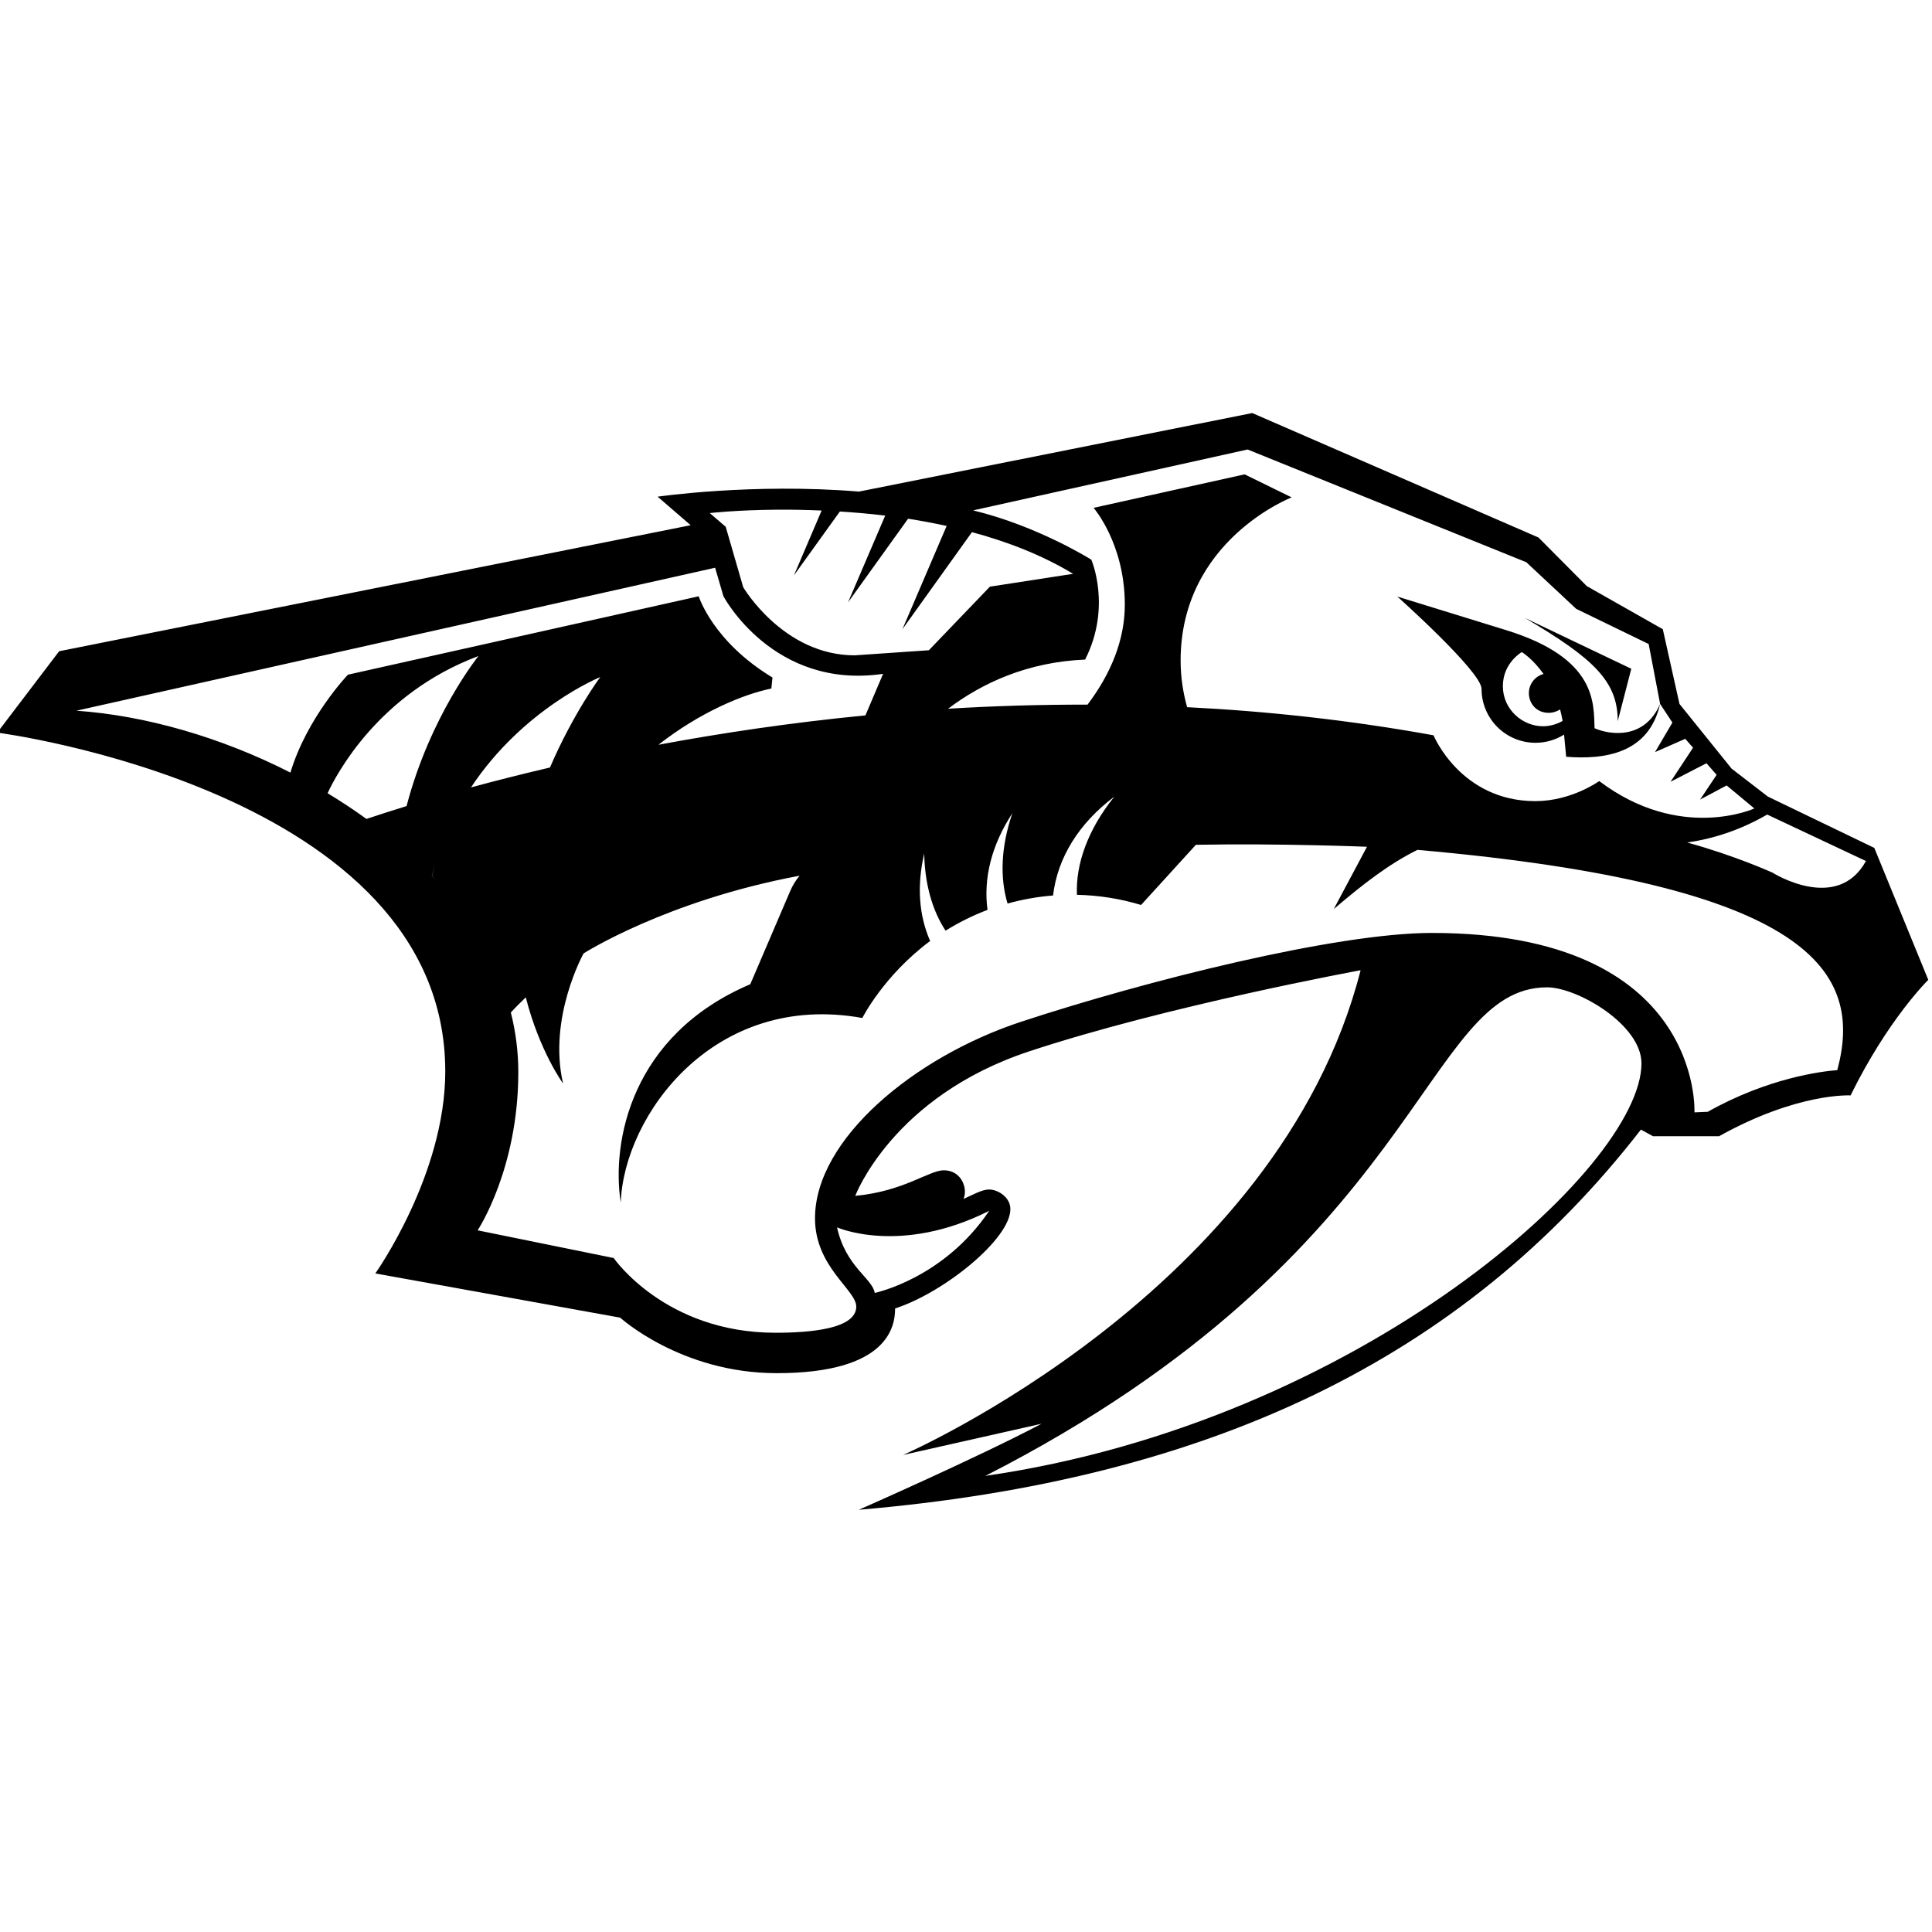 <?xml version="1.0" encoding="UTF-8" standalone="no"?>
<!-- Generator: Adobe Illustrator 13.0.2, SVG Export Plug-In . SVG Version: 6.00 Build 14948)  -->

<svg
   xmlns:dc="http://purl.org/dc/elements/1.1/"
   xmlns:cc="http://creativecommons.org/ns#"
   xmlns:rdf="http://www.w3.org/1999/02/22-rdf-syntax-ns#"
   xmlns:svg="http://www.w3.org/2000/svg"
   xmlns="http://www.w3.org/2000/svg"
   xmlns:sodipodi="http://sodipodi.sourceforge.net/DTD/sodipodi-0.dtd"
   xmlns:inkscape="http://www.inkscape.org/namespaces/inkscape"
   version="1.1"
   id="Layer_1"
   x="0px"
   y="0px"
   width="300"
   height="300"
   viewBox="0 0 300 300"
   enable-background="new 0 0 437.904 253.71"
   xml:space="preserve"
   inkscape:version="0.48.3.1 r9886"
   sodipodi:docname="NSH.svg"><defs
     id="defs306" /><sodipodi:namedview
     pagecolor="#ffffff"
     bordercolor="#666666"
     borderopacity="1"
     objecttolerance="10"
     gridtolerance="10"
     guidetolerance="10"
     inkscape:pageopacity="0"
     inkscape:pageshadow="2"
     inkscape:window-width="1366"
     inkscape:window-height="744"
     id="namedview304"
     showgrid="false"
     fit-margin-top="0"
     fit-margin-left="0"
     fit-margin-right="0"
     fit-margin-bottom="0"
     inkscape:zoom="1.470642"
     inkscape:cx="174.4147"
     inkscape:cy="124.85021"
     inkscape:window-x="0"
     inkscape:window-y="24"
     inkscape:window-maximized="1"
     inkscape:current-layer="Layer_1" /><g
     id="g272"
     transform="matrix(0.702,0,0,0.702,-4.196,60.341)"><path
   style="fill:#000000"
   clip-path=""
   d="m 282.969,5.406 -87,17.375 c -23.494,-1.942 -44.531,1.125 -44.531,1.125 l 7.312,6.312 -139.688,27.875 -13.688,18 c 0,0 99.094,12.785 99.094,74.938 0,22.923 -15.469,44.688 -15.469,44.688 L 143.156,205.5 c 0,0 13.465,12.281 34.625,12.281 24.619,0 26.188,-10.293 26.188,-14.312 10.827,-3.497 25.5,-15.388 25.5,-21.969 0,-2.637 -2.744,-4.344 -4.719,-4.344 -1.637,0 -3.855,1.316 -5.656,2.094 1.029,-2.297 -0.432,-6.344 -4.344,-6.344 -3.278,0 -8.836,4.655 -19.594,5.656 0,0 8.213,-21.936 38.406,-31.938 30.511,-10.107 73.375,-17.969 73.375,-17.969 C 288.783,199.833 205.719,235.875 205.719,235.875 L 236.375,228.969 C 222.161,236.474 195.938,248 195.938,248 c 77.281,-6.575 133.528,-33.166 173,-84.094 l 2.688,1.469 14.594,0 c 17.446,-9.726 29.094,-9.031 29.094,-9.031 8.287,-16.865 17.188,-25.562 17.188,-25.562 L 420.562,101.594 397.031,90.25 389,84.062 377.469,69.75 l -3.688,-16.531 -16.812,-9.531 -10.688,-10.75 -63.312,-27.531 z m -1.031,8.062 61.656,24.938 11.031,10.312 16.031,7.781 2.531,13.25 2.719,4.125 -3.844,6.531 6.688,-2.938 1.719,1.969 -4.969,7.531 7.938,-4.094 2.25,2.562 -3.656,5.469 5.875,-3.125 6.125,5.094 c 0,0 -16.398,7.476 -34.312,-6.062 0,0 -6.127,4.438 -14.125,4.438 -16.529,0 -22.531,-14.562 -22.531,-14.562 -18.565,-3.368 -36.82,-5.337 -54.5,-6.219 -0.869,-3.104 -1.438,-6.524 -1.438,-10.312 -10e-4,-26.631 24.562,-36.094 24.562,-36.094 L 281.281,18.969 247.875,26.375 c 0,0 6.906,7.918 6.906,21.406 0,7.818 -3.082,15.296 -8.25,22.125 -10.563,-0.021 -20.891,0.299 -30.844,0.906 7.595,-5.73 17.596,-10.338 30.312,-10.875 5.923,-11.64 1.375,-22.094 1.375,-22.094 0,0 -11.855,-7.464 -26.156,-10.906 L 281.938,13.469 z m 91.25,56.281 c -3.452,7.97 -11.098,6.869 -14.5,5.375 -0.231,-5.432 0.65,-15.45 -19.531,-21.688 L 315.062,46 c 0,0 18.625,16.628 18.625,20.406 0,6.593 5.338,11.938 11.938,11.938 2.323,0 4.482,-0.664 6.312,-1.812 l 0.469,4.906 c 8.456,0.66 18.269,-0.659 20.781,-11.688 z M 177.812,26.781 c 2.994,-0.025 6.326,0.038 9.906,0.188 l -6.125,14.344 10.156,-14.125 c 3.221,0.202 6.574,0.485 10.031,0.906 l -8.219,19.188 13.281,-18.5 c 2.824,0.44 5.67,0.974 8.531,1.594 l -9.781,22.844 15.375,-21.469 c 7.845,2.114 15.55,5.085 22.375,9.219 L 224.938,43.812 211.438,57.875 195.031,59 C 179.236,59 170.375,43.938 170.375,43.938 l -3.875,-13.375 -3.531,-3.031 c -7.5e-4,0 5.862,-0.676 14.844,-0.75 z M 164.156,39.625 166,45.938 c 0,0 10.973,20.723 35.312,17.156 l -3.906,9.188 c -16.542,1.613 -31.923,3.915 -45.781,6.5 9.199,-7.217 18.827,-11.194 24.969,-12.438 l 0.25,-2.438 c -13.236,-7.998 -16.312,-17.969 -16.312,-17.969 L 82.938,63.281 c 0,0 -9.068,9.463 -12.719,21.656 C 54.912,77.132 38.117,72.301 22.875,71.25 L 164.156,39.625 z M 343.25,50.719 c 15.364,9.046 20.562,14.07 20.562,22.844 l 3,-11.594 -23.562,-11.25 z m -0.656,7.562 c 0,0 2.41,1.448 4.812,4.844 -1.918,0.5 -3.25,2.263 -3.25,4.219 0,2.302 1.66,4.375 4.375,4.375 1.036,0 1.917,-0.362 2.531,-0.75 0.22,0.808 0.4,1.643 0.562,2.531 10e-4,-0.001 -1.833,1.188 -4.344,1.188 -4.521,0 -8.875,-3.703 -8.875,-8.875 0,-5.167 4.188,-7.531 4.188,-7.531 z m -230.781,0.875 c 0,0 -10.686,13.22 -15.906,33.188 -3.395,1.047 -6.358,2.005 -8.875,2.844 -2.769,-2.008 -5.636,-3.897 -8.594,-5.688 1.838,-3.971 11.21,-22.058 33.375,-30.344 z M 138.75,63.812 c 0,0 -5.943,7.97 -11.125,20 -6.344,1.489 -12.187,2.968 -17.469,4.406 C 121.8,70.654 138.75,63.812 138.75,63.812 z M 252.469,90.25 c -5.919,7.346 -8.569,14.987 -8.281,21.719 4.937,0.113 9.68,0.884 14.188,2.25 l 12.125,-13.312 c 18.513,-0.352 37.844,0.438 37.844,0.438 L 301,115.125 c 6.36,-5.419 12.006,-9.851 18.5,-13.094 87.685,7.712 98.668,27.162 92.875,48.719 -3.452,0.268 -15.279,1.701 -28.656,9.219 l -2.938,0.125 c 0,0 1.992,-39.688 -58.094,-39.688 -21.185,0 -63.311,10.58 -90.875,19.656 -23.592,7.778 -45.562,25.967 -45.562,43.469 0,10.774 9.125,15.812 9.125,19.531 0,4.926 -10.149,5.781 -17.875,5.781 -24.424,0 -35.781,-16.531 -35.781,-16.531 l -30.094,-6.125 c 0,0 9,-13.501 9,-35 0,-4.513 -0.579,-8.932 -1.656,-13.188 0.847,-0.931 1.975,-2.079 3.312,-3.344 3.06,11.996 8.25,19.062 8.25,19.062 -3.398,-14.536 4.531,-28.781 4.531,-28.781 0,0 18.286,-11.684 47.781,-17.188 -0.865,1.03 -1.575,2.19 -2.125,3.5 l -8.781,20.5 c -26.445,11.263 -30.735,34.929 -28.656,48.312 0.699,-19.286 20.601,-46.762 53.438,-40.844 0,0 4.659,-9.323 15,-17.031 -2.5,-5.67 -2.962,-12.27 -1.312,-19.344 0.129,6.904 1.867,12.716 4.719,17.062 2.93,-1.811 6.029,-3.372 9.281,-4.594 -0.944,-7.067 0.939,-14.42 5.5,-21.375 -2.578,7.489 -2.756,14.374 -1.062,19.969 3.246,-0.896 6.62,-1.514 10.062,-1.781 0.995,-8.399 5.726,-15.967 13.562,-21.875 z M 396.875,94.219 418.719,104.5 c -6.401,11.608 -20.688,2.562 -20.688,2.562 0,0 -8.291,-3.767 -18.844,-6.656 5.548,-0.797 11.57,-2.65 17.688,-6.188 z m -294.594,10.812 c -0.276,0.92 -0.509,1.857 -0.75,2.812 0.525,0.555 1.024,1.091 1.531,1.656 -0.503,-0.559 -1.043,-1.107 -1.562,-1.656 0.241,-0.956 0.505,-1.892 0.781,-2.812 z M 348.188,132.438 c 6.684,0 20.875,8.248 20.875,16.812 0,23.082 -62.434,79.306 -145.125,91.25 97.087,-49.56 96.709,-108.062 124.25,-108.062 z M 224.781,181.875 c -10.099,15.024 -25.312,18.156 -25.312,18.156 -0.562,-3.274 -6.409,-5.743 -8.344,-14.5 0,0 13.993,6.239 33.656,-3.656 z"
   transform="translate(0.001,0.001)"
/>
</g></svg>
